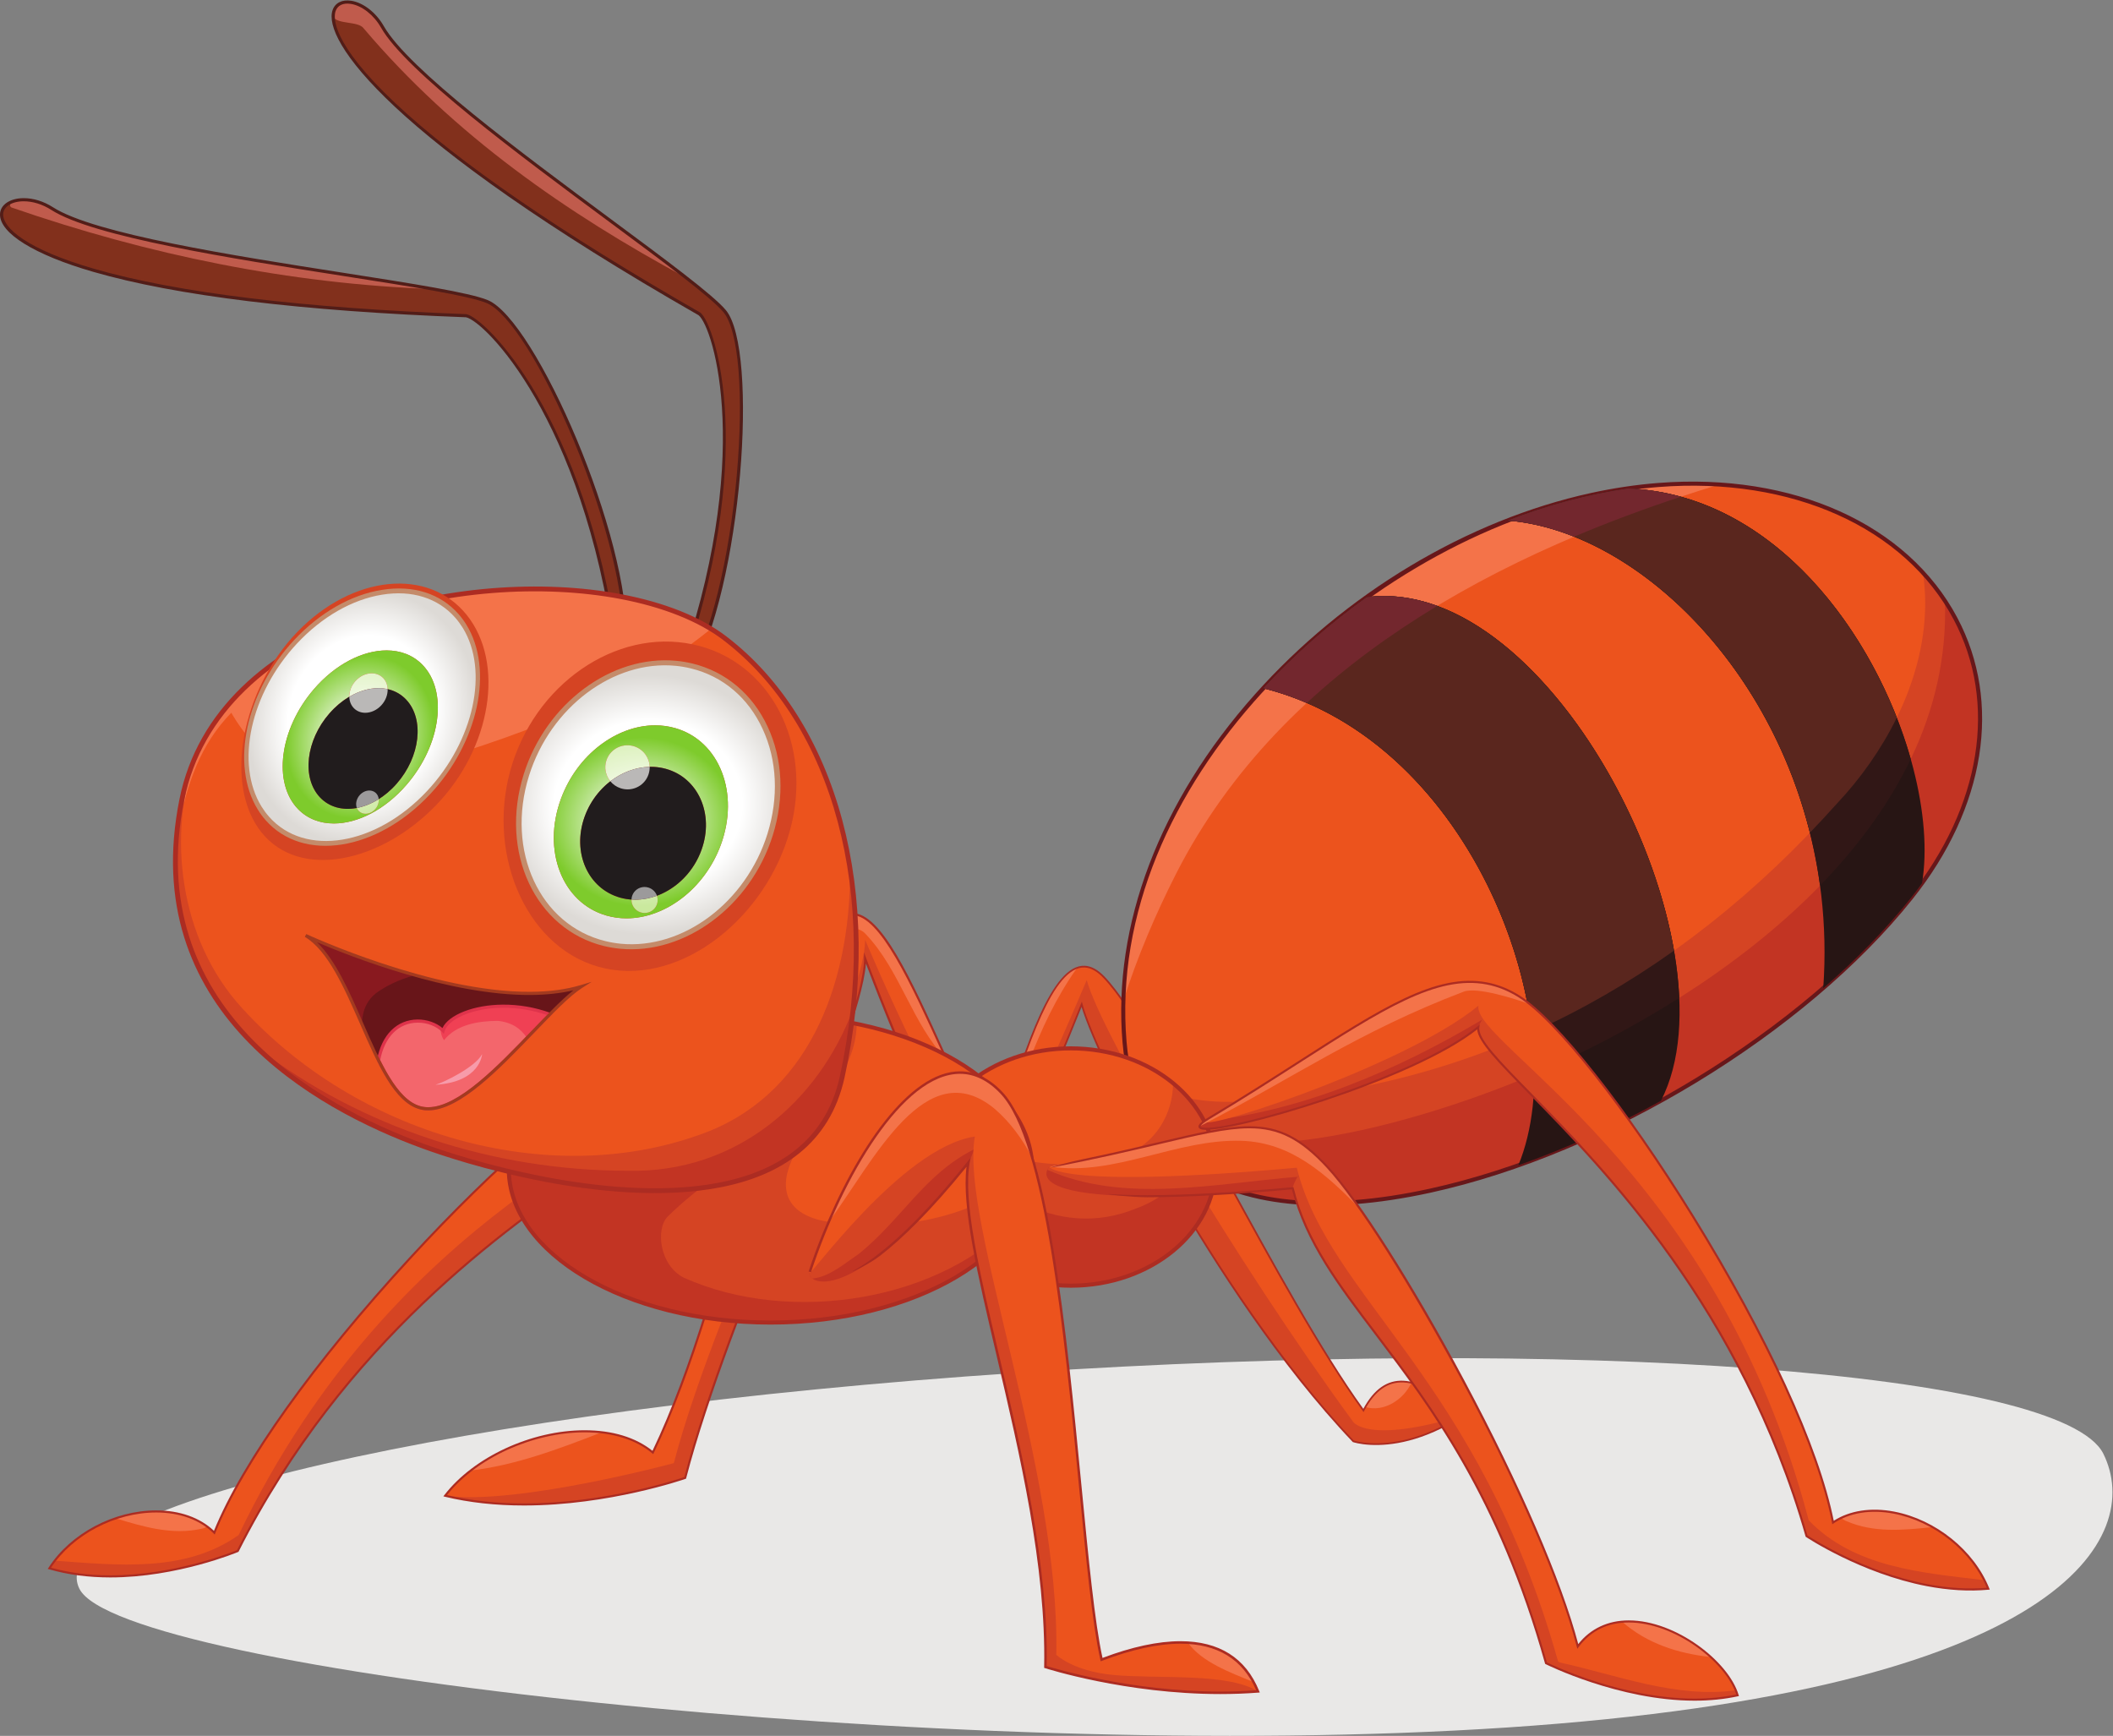<?xml version="1.0" encoding="UTF-8" standalone="no"?>
<svg
   xmlns:dc="http://purl.org/dc/elements/1.1/"
   xmlns:cc="http://creativecommons.org/ns#"
   xmlns:rdf="http://www.w3.org/1999/02/22-rdf-syntax-ns#"
   xmlns:svg="http://www.w3.org/2000/svg"
   xmlns="http://www.w3.org/2000/svg"
   xmlns:sodipodi="http://sodipodi.sourceforge.net/DTD/sodipodi-0.dtd"
   xmlns:inkscape="http://www.inkscape.org/namespaces/inkscape"
   version="1.1"
   id="svg2"
   xml:space="preserve"
   width="489.52"
   height="402.16"
   viewBox="0 0 489.52 402.16"
   sodipodi:docname="shutterstock_1024090954.eps"><rect x="0" y="0" width="489.52" height="402.16" fill="#808080" stroke="none"/><defs
     id="defs6"><clipPath
       clipPathUnits="userSpaceOnUse"
       id="clipPath136"><path
         d="m 1097.34,1371.46 c -15.49,0 -30.99,1.8 -46.3,5.54 -117.032,28.48 -178.106,159.75 -136.337,293.03 36.285,115.77 138.287,195.03 241.137,195.03 15.52,0 31.05,-1.8 46.39,-5.55 116.91,-28.6 177.95,-159.77 136.32,-293.04 -36.37,-115.74 -138.35,-195.01 -241.21,-195.01 m 41.31,384.87 c -67.01,0 -135.46,-51.06 -163.611,-127.43 -33.262,-89.95 1.977,-180.85 78.641,-203.08 11.52,-3.34 23.33,-4.94 35.17,-4.94 66.94,-0.01 135.51,51.03 163.79,127.4 33.2,89.94 -2.04,180.83 -78.73,203.1 -11.55,3.35 -23.38,4.95 -35.26,4.95"
         id="path134" /></clipPath><radialGradient
       fx="0"
       fy="0"
       cx="0"
       cy="0"
       r="1"
       gradientUnits="userSpaceOnUse"
       gradientTransform="matrix(241.003,-58.851,-68.239,-217.829,1126.63,1618.26)"
       spreadMethod="pad"
       id="radialGradient144"><stop
         style="stop-opacity:1;stop-color:#ffffff"
         offset="0"
         id="stop138" /><stop
         style="stop-opacity:1;stop-color:#ffffff"
         offset="0.651"
         id="stop140" /><stop
         style="stop-opacity:1;stop-color:#dddad6"
         offset="1"
         id="stop142" /></radialGradient><clipPath
       clipPathUnits="userSpaceOnUse"
       id="clipPath156"><path
         d="m 1088.85,1420.88 c -11.84,0 -23.65,1.6 -35.17,4.94 -76.664,22.23 -111.903,113.13 -78.641,203.08 28.151,76.37 96.601,127.43 163.611,127.43 11.88,0 23.71,-1.6 35.26,-4.95 76.69,-22.27 111.93,-113.16 78.73,-203.1 -28.28,-76.37 -96.85,-127.41 -163.79,-127.4 m 8.67,32.58 c -0.26,-9.71 5.83,-18.86 15.59,-22.12 2.4,-0.79 4.84,-1.17 7.23,-1.17 9.53,0 18.4,5.98 21.52,15.44 1.63,4.9 1.48,9.98 -0.11,14.51 34.19,12.61 64.01,41.71 77.63,80.27 22.06,61.84 -5.81,124.69 -62.05,140.29 -8.62,2.39 -17.42,3.53 -26.2,3.53 -0.68,0 -1.36,0 -2.04,-0.02 -0.41,15.71 -10.59,30.23 -26.46,35.52 -4.06,1.35 -8.18,1.98 -12.23,1.98 -16.13,0 -31.14,-10.13 -36.47,-26.17 -4.33,-12.95 -1.29,-26.57 6.83,-36.41 -19.75,-15.2 -35.85,-36.57 -44.9,-62.08 -21.934,-61.75 5.83,-124.52 62.09,-140.25 6.45,-1.79 13,-2.88 19.57,-3.32"
         id="path154" /></clipPath><radialGradient
       fx="0"
       fy="0"
       cx="0"
       cy="0"
       r="1"
       gradientUnits="userSpaceOnUse"
       gradientTransform="matrix(-159.701,49.315,-56.671,-144.463,1113.84,1588.59)"
       spreadMethod="pad"
       id="radialGradient166"><stop
         style="stop-opacity:1;stop-color:#ffffff"
         offset="0"
         id="stop158" /><stop
         style="stop-opacity:1;stop-color:#ffffff"
         offset="0.173"
         id="stop160" /><stop
         style="stop-opacity:1;stop-color:#7ecb2c"
         offset="0.959"
         id="stop162" /><stop
         style="stop-opacity:1;stop-color:#7ecb2c"
         offset="1"
         id="stop164" /></radialGradient><clipPath
       clipPathUnits="userSpaceOnUse"
       id="clipPath178"><path
         d="m 1060.76,1659.11 c -8.12,9.84 -11.16,23.46 -6.83,36.41 5.33,16.04 20.34,26.17 36.47,26.17 4.05,0 8.17,-0.63 12.23,-1.98 15.87,-5.29 26.05,-19.81 26.46,-35.52 -24.17,-0.48 -48.15,-9.56 -68.33,-25.08"
         id="path176" /></clipPath><clipPath
       clipPathUnits="userSpaceOnUse"
       id="clipPath184"><path
         d="m 1049.6,1659.11 h 79.488 v 62.582 H 1049.6 Z"
         id="path182" /></clipPath><radialGradient
       fx="0"
       fy="0"
       cx="0"
       cy="0"
       r="1"
       gradientUnits="userSpaceOnUse"
       gradientTransform="matrix(-159.701,49.315,-56.671,-144.463,1113.84,1588.59)"
       spreadMethod="pad"
       id="radialGradient194"><stop
         style="stop-opacity:1;stop-color:#ffffff"
         offset="0"
         id="stop186" /><stop
         style="stop-opacity:1;stop-color:#ffffff"
         offset="0.173"
         id="stop188" /><stop
         style="stop-opacity:1;stop-color:#daf0b8"
         offset="0.959"
         id="stop190" /><stop
         style="stop-opacity:1;stop-color:#daf0b8"
         offset="1"
         id="stop192" /></radialGradient><clipPath
       clipPathUnits="userSpaceOnUse"
       id="clipPath206"><path
         d="m 1120.34,1430.17 c -2.39,0 -4.83,0.38 -7.23,1.17 -9.76,3.26 -15.85,12.41 -15.59,22.12 2.21,-0.15 4.44,-0.22 6.65,-0.22 12.73,0 25.43,2.4 37.58,6.88 1.59,-4.53 1.74,-9.61 0.11,-14.51 -3.12,-9.46 -11.99,-15.44 -21.52,-15.44"
         id="path204" /></clipPath><radialGradient
       fx="0"
       fy="0"
       cx="0"
       cy="0"
       r="1"
       gradientUnits="userSpaceOnUse"
       gradientTransform="matrix(-159.701,49.315,-56.671,-144.463,1113.84,1588.59)"
       spreadMethod="pad"
       id="radialGradient216"><stop
         style="stop-opacity:1;stop-color:#ffffff"
         offset="0"
         id="stop208" /><stop
         style="stop-opacity:1;stop-color:#ffffff"
         offset="0.173"
         id="stop210" /><stop
         style="stop-opacity:1;stop-color:#cae99e"
         offset="0.959"
         id="stop212" /><stop
         style="stop-opacity:1;stop-color:#cae99e"
         offset="1"
         id="stop214" /></radialGradient><clipPath
       clipPathUnits="userSpaceOnUse"
       id="clipPath230"><path
         d="m 566.129,1550.95 c -39.703,0 -75.684,14.17 -101.527,43.51 -63.797,72.39 -41.766,209.94 49.16,307.26 54.125,57.8 120.453,88.32 178.754,88.32 39.675,0 75.644,-14.15 101.476,-43.46 63.93,-72.33 41.926,-209.96 -49.027,-307.17 -54.152,-57.9 -120.516,-88.46 -178.836,-88.46 m 105.734,335.58 c -41.222,0 -88.867,-23.78 -126.558,-67.62 -59.563,-69.39 -71.645,-162.67 -27.137,-208.33 16.398,-16.79 38.18,-24.82 62.141,-24.82 41.222,0 88.886,23.79 126.601,67.65 59.637,69.3 71.797,162.54 27.153,208.28 -16.426,16.8 -38.223,24.84 -62.2,24.84"
         id="path228" /></clipPath><radialGradient
       fx="0"
       fy="0"
       cx="0"
       cy="0"
       r="1"
       gradientUnits="userSpaceOnUse"
       gradientTransform="matrix(-131.473,149.145,-148.695,-158.954,629.297,1770.53)"
       spreadMethod="pad"
       id="radialGradient238"><stop
         style="stop-opacity:1;stop-color:#ffffff"
         offset="0"
         id="stop232" /><stop
         style="stop-opacity:1;stop-color:#ffffff"
         offset="0.651"
         id="stop234" /><stop
         style="stop-opacity:1;stop-color:#dddad6"
         offset="1"
         id="stop236" /></radialGradient><clipPath
       clipPathUnits="userSpaceOnUse"
       id="clipPath250"><path
         d="m 580.309,1585.76 c -23.961,0 -45.743,8.03 -62.141,24.82 -44.508,45.66 -32.426,138.94 27.137,208.33 37.691,43.84 85.336,67.62 126.558,67.62 23.977,0 45.774,-8.04 62.2,-24.84 44.644,-45.74 32.484,-138.98 -27.153,-208.28 -37.715,-43.86 -85.379,-67.65 -126.601,-67.65 m 39.886,26.91 c 0.86,-2.19 2.164,-4.17 3.922,-5.81 3.09,-2.88 7.078,-4.28 11.254,-4.28 5.774,0 11.906,2.67 16.531,7.81 4.735,5.19 6.868,11.74 6.325,17.64 10.957,6.89 21.503,15.83 31.07,26.71 41.269,46.97 48.691,112.49 16.508,146.41 -8.903,9.4 -19.922,15.37 -32.086,18.09 -0.246,7.76 -3.141,15.01 -8.727,20.26 -5.234,4.85 -11.969,7.21 -19.023,7.21 -9.793,0 -20.203,-4.54 -28.086,-13.24 -7.356,-8.07 -10.992,-18.11 -10.805,-27.46 -12.133,-7.13 -23.832,-16.76 -34.344,-28.74 -41.214,-46.87 -48.714,-112.48 -16.464,-146.34 12.718,-13.35 29.679,-19.78 48.089,-19.78 5.184,0 10.485,0.51 15.836,1.52"
         id="path248" /></clipPath><radialGradient
       fx="0"
       fy="0"
       cx="0"
       cy="0"
       r="1"
       gradientUnits="userSpaceOnUse"
       gradientTransform="matrix(95.288,-93.728,-94.622,-113.907,626.099,1736.15)"
       spreadMethod="pad"
       id="radialGradient260"><stop
         style="stop-opacity:1;stop-color:#ffffff"
         offset="0"
         id="stop252" /><stop
         style="stop-opacity:1;stop-color:#ffffff"
         offset="0.173"
         id="stop254" /><stop
         style="stop-opacity:1;stop-color:#7ecb2c"
         offset="0.959"
         id="stop256" /><stop
         style="stop-opacity:1;stop-color:#7ecb2c"
         offset="1"
         id="stop258" /></radialGradient><clipPath
       clipPathUnits="userSpaceOnUse"
       id="clipPath272"><path
         d="m 607.078,1806.01 c -0.187,9.35 3.449,19.39 10.805,27.46 7.883,8.7 18.293,13.24 28.086,13.24 7.054,0 13.789,-2.36 19.023,-7.21 5.586,-5.25 8.481,-12.5 8.727,-20.26 -5.137,1.15 -10.477,1.72 -15.946,1.72 -16.394,0 -33.957,-5.1 -50.695,-14.95"
         id="path270" /></clipPath><radialGradient
       fx="0"
       fy="0"
       cx="0"
       cy="0"
       r="1"
       gradientUnits="userSpaceOnUse"
       gradientTransform="matrix(95.288,-93.728,-94.622,-113.907,626.099,1736.15)"
       spreadMethod="pad"
       id="radialGradient282"><stop
         style="stop-opacity:1;stop-color:#ffffff"
         offset="0"
         id="stop274" /><stop
         style="stop-opacity:1;stop-color:#ffffff"
         offset="0.173"
         id="stop276" /><stop
         style="stop-opacity:1;stop-color:#daf0b8"
         offset="0.959"
         id="stop278" /><stop
         style="stop-opacity:1;stop-color:#daf0b8"
         offset="1"
         id="stop280" /></radialGradient><clipPath
       clipPathUnits="userSpaceOnUse"
       id="clipPath294"><path
         d="m 635.371,1602.58 c -4.176,0 -8.164,1.4 -11.254,4.28 -1.758,1.64 -3.062,3.62 -3.922,5.81 12.66,2.38 25.61,7.55 38.032,15.36 0.543,-5.9 -1.59,-12.45 -6.325,-17.64 -4.625,-5.14 -10.757,-7.81 -16.531,-7.81"
         id="path292" /></clipPath><radialGradient
       fx="0"
       fy="0"
       cx="0"
       cy="0"
       r="1"
       gradientUnits="userSpaceOnUse"
       gradientTransform="matrix(95.288,-93.728,-94.622,-113.907,626.099,1736.15)"
       spreadMethod="pad"
       id="radialGradient304"><stop
         style="stop-opacity:1;stop-color:#ffffff"
         offset="0"
         id="stop296" /><stop
         style="stop-opacity:1;stop-color:#ffffff"
         offset="0.173"
         id="stop298" /><stop
         style="stop-opacity:1;stop-color:#cae99e"
         offset="0.959"
         id="stop300" /><stop
         style="stop-opacity:1;stop-color:#cae99e"
         offset="1"
         id="stop302" /></radialGradient></defs><sodipodi:namedview
     pagecolor="#ffffff"
     bordercolor="#666666"
     borderopacity="1"
     objecttolerance="10"
     gridtolerance="10"
     guidetolerance="10"
     inkscape:pageopacity="0"
     inkscape:pageshadow="2"
     inkscape:window-width="640"
     inkscape:window-height="480"
     id="namedview4" /><g
     id="g10"
     inkscape:groupmode="layer"
     inkscape:label="ink_ext_XXXXXX"
     transform="matrix(1.333,0,0,-1.333,0,402.16)"><g
       id="g12"
       transform="scale(0.1)"><path
         d="M 3655.6,490.219 C 3726.02,347.691 3591.21,79.352 2619.86,14.602 1648.5,-50.16 208.422,113.191 137.992,255.711 67.574,398.219 797.91,566.262 1769.27,631.012 2740.63,695.77 3585.16,632.73 3655.6,490.219"
         style="fill:#e9e8e7;fill-opacity:1;fill-rule:nonzero;stroke:none"
         id="path14" /><path
         d="m 2369.6,565.559 c -149.83,206.711 -356.84,655.801 -451.62,753.581 -94.33,97.31 -158.59,-228.75 -216.7,-373.031 -0.24,-0.57 23.09,-8.629 33.48,5.539 40.46,55.152 145.19,319.812 145.19,319.812 26.72,-97.34 241.39,-517.288 472.03,-759.499 0,0 77.53,-26.82 189.18,44.59 -74.39,70.879 -132.44,83.34 -171.56,9.008"
         style="fill:#d54423;fill-opacity:1;fill-rule:nonzero;stroke:none"
         id="path16" /><path
         d="m 2369.6,565.559 c -149.83,206.711 -356.84,655.801 -451.62,753.581 -94.33,97.31 -158.59,-228.75 -216.7,-373.031 -0.24,-0.57 14.96,9.321 25.35,23.481 40.46,55.15 162.08,343.99 162.08,343.99 26.71,-97.35 261.26,-492.4 462.76,-767.369 0,0 23.14,-40.082 189.69,10.34 -74.39,70.879 -132.44,83.34 -171.56,9.008"
         style="fill:#ec531d;fill-opacity:1;fill-rule:nonzero;stroke:none"
         id="path18" /><path
         d="m 2452.96,613.699 c -31.77,7.59 -58.58,-5.019 -80.03,-42.097 31.73,-9.672 66.54,12.519 80.03,42.097"
         style="fill:#f47349;fill-opacity:1;fill-rule:nonzero;stroke:none"
         id="path20" /><path
         d="m 1871.94,1334.88 c -60.53,-21.6 -107.81,-206.3 -150.56,-333.36 1.56,3.4 3.02,6.81 4.37,10.26 48.94,107.68 70.5,215.78 146.19,323.1"
         style="fill:#f47349;fill-opacity:1;fill-rule:nonzero;stroke:none"
         id="path22" /><path
         d="m 2352.82,513.281 c 1.94,-0.621 12.34,-3.64 29.29,-4.5 34.2,-1.742 89.02,5.211 156.6,48.008 -39.38,37.242 -71.97,56.031 -99.57,57.441 -27.68,1.391 -49.99,-14.75 -68.21,-49.359 l -1.13,-2.152 -1.42,1.972 C 2295.63,665.07 2211,819.621 2129.16,969.09 c -84.14,153.67 -163.61,298.81 -212.26,349 -10.64,10.97 -21.3,16.81 -31.69,17.34 -54.93,2.77 -99.86,-138.74 -139.49,-263.6 -14.8,-46.6 -28.79,-90.67 -42.52,-124.978 1.82,-0.633 5.84,-1.743 10.66,-1.981 6.18,-0.32 14.62,0.75 19.68,7.668 39.89,54.361 143.96,316.831 145,319.471 l 1.67,4.2 1.19,-4.35 c 13.23,-48.22 72.24,-175.36 159.4,-325.059 102.18,-175.52 212.98,-329.469 312.02,-433.52 z m 29.15,-7.519 -0.01,-0.012 c -19.27,0.992 -30.02,4.629 -30.46,4.789 l -0.35,0.109 -0.26,0.274 c -127.2,133.59 -240.26,309.949 -312.7,434.359 -84.85,145.719 -143.07,270.199 -158.48,321.529 -13.47,-33.78 -106.38,-265.15 -143.74,-316.06 -5.86,-7.988 -15.34,-9.258 -22.26,-8.898 -5.78,0.296 -12.82,2.046 -13.69,3.41 l -0.42,0.668 0.28,0.75 c 13.86,34.39 28,78.92 42.96,126.07 39.97,125.89 85.27,268.58 142.52,265.68 11.18,-0.56 22.52,-6.7 33.7,-18.24 48.94,-50.48 128.5,-195.8 212.74,-349.639 81.27,-148.43 165.29,-301.871 237.6,-402.141 18.62,34.281 41.5,50.27 69.89,48.82 28.68,-1.449 62.35,-20.941 102.89,-59.589 l 1.4,-1.321 -1.61,-1.05 c -69.01,-44.129 -125.1,-51.29 -160,-49.508"
         style="fill:#ac2c22;fill-opacity:1;fill-rule:nonzero;stroke:none"
         id="path24" /><path
         d="m 1134.64,492.512 c 138.39,287.398 208.14,766.718 309.15,910.278 100.53,142.86 214.5,-358.33 359.77,-507.149 0.59,-0.602 -49.02,-7.832 -70.26,5.3 -82.66,51.079 -229.76,450.399 -229.76,450.399 0,-121.38 -234.65,-603.559 -312.74,-902.949 0,0 -222.015,-78.27 -417.112,-31.012 81.671,105.883 272.472,148.871 360.952,75.133"
         style="fill:#d54423;fill-opacity:1;fill-rule:nonzero;stroke:none"
         id="path26" /><path
         d="m 1134.64,492.512 c 138.39,287.398 208.14,766.718 309.15,910.278 100.53,142.86 214.5,-358.33 359.77,-507.149 0.59,-0.602 -36.97,43.25 -58.2,56.379 -82.65,51.06 -241.81,431.62 -241.81,431.62 0,-121.4 -254.38,-610.261 -332.48,-909.648 0,0 -273.238,-73.594 -397.382,-56.613 81.671,105.883 272.472,148.871 360.952,75.133"
         style="fill:#ec531d;fill-opacity:1;fill-rule:nonzero;stroke:none"
         id="path28" /><path
         d="m 817.895,461.18 c 78.14,8.992 153.351,37.562 227.915,66.402 -74.341,8.816 -164.052,-16.793 -227.915,-66.402"
         style="fill:#f47349;fill-opacity:1;fill-rule:nonzero;stroke:none"
         id="path30" /><path
         d="m 1504.76,1393.31 c 59.8,-62.79 80.2,-155.12 140.36,-218.14 -74.68,164.53 -140.47,314.11 -201.33,227.62 -2.26,-3.21 -4.49,-6.65 -6.72,-10.19 26.86,10.65 53.47,17.3 67.69,0.71"
         style="fill:#f47349;fill-opacity:1;fill-rule:nonzero;stroke:none"
         id="path32" /><path
         d="m 776.859,418.48 c 40.696,-9.589 85.7,-14.46 133.809,-14.46 140.712,0 266.732,41.71 278.622,45.769 37.44,143.133 111.29,329.852 176.45,494.641 72.97,184.53 135.99,343.91 135.99,406.91 v 10.18 l 3.51,-9.55 c 1.47,-3.99 147.83,-399.329 229.01,-449.478 10.1,-6.25 26.98,-7.551 39.36,-7.551 11.46,0 21.58,1.071 26.38,1.801 -58.41,61.387 -110.58,176.378 -161.05,287.648 -56.44,124.42 -109.74,241.93 -157.56,241.93 -12.66,0 -24.47,-8.04 -36.11,-24.57 -50.7,-72.07 -92.71,-226.16 -141.36,-404.59 -46.36,-169.988 -98.9,-362.668 -167.63,-505.43 l -1.01,-2.089 -1.79,1.48 c -28.6,23.84 -69.22,36.438 -117.46,36.438 -90.266,0 -188.122,-44.727 -239.161,-109.079 z m 133.809,-18.082 c -49.48,0 -95.711,5.122 -137.406,15.223 l -2.715,0.66 1.703,2.199 c 51.18,66.352 151.422,112.692 243.77,112.692 48.11,0 88.84,-12.363 117.98,-35.793 68.11,142.262 120.32,333.723 166.41,502.742 48.74,178.749 90.83,333.129 141.9,405.709 12.19,17.33 25.34,26.11 39.07,26.11 50.16,0 101.46,-113.09 160.87,-244.05 50.99,-112.42 103.72,-228.671 162.61,-288.98 l 0.84,-0.859 -0.47,-1.129 c -1.2,-2.852 -28.05,-3.613 -31.62,-3.613 -12.85,0 -30.44,1.402 -41.26,8.082 -76.55,47.3 -205.09,383.409 -227.37,442.869 -5.27,-68.89 -66.02,-222.52 -135.87,-399.17 -65.27,-165.051 -139.24,-352.121 -176.55,-495.149 l -0.25,-0.941 -0.91,-0.328 c -1.31,-0.461 -132.98,-46.274 -280.732,-46.274"
         style="fill:#ac2c22;fill-opacity:1;fill-rule:nonzero;stroke:none"
         id="path34" /><path
         d="M 1570.52,838.051 C 1332.83,1050.19 1225.45,1204.34 1080.34,1147.72 935.234,1091.09 480.445,622.148 372.496,353.172 303.484,422.191 149.531,390.332 85.82,291.242 238.008,247 413.199,321.32 413.199,321.32 680.41,847.879 1138.74,1015 1140.51,1082.25 1250.21,949.52 1662.22,756.191 1570.52,838.051"
         style="fill:#c23423;fill-opacity:1;fill-rule:nonzero;stroke:none"
         id="path36" /><path
         d="m 372.496,353.172 c 107.949,268.976 562.738,737.918 707.844,794.548 145.11,56.62 252.49,-97.53 490.18,-309.669 2.64,-2.379 4.83,-4.492 6.66,-6.403 -160.59,47.653 -313.64,151.172 -440.7,264.492 1.64,-4.92 3.28,-9.83 4.78,-14.78 l -0.75,0.89 C 1138.74,1015 680.41,847.879 413.199,321.32 c 0,0 -175.191,-74.32 -327.379,-30.078 63.711,99.09 217.664,130.949 286.676,61.93"
         style="fill:#d54423;fill-opacity:1;fill-rule:nonzero;stroke:none"
         id="path38" /><path
         d="m 95.258,304.461 c 68.355,88.559 211.406,114.551 277.238,48.711 107.949,268.976 562.738,737.918 707.844,794.548 145.11,56.62 262.5,-86.82 490.18,-309.669 49.44,-48.403 -313.44,148.031 -423.15,280.749 -1.75,-66.72 -458.819,-198.581 -732.667,-769.839 -93.808,-66.02 -210.918,-52.152 -319.445,-44.5"
         style="fill:#ec531d;fill-opacity:1;fill-rule:nonzero;stroke:none"
         id="path40" /><path
         d="m 201.25,378.082 c 56.762,19.078 117.973,15.938 158.75,-14.223 -3.215,-2.07 -6.73,-3.461 -10.586,-4.019 -49.391,-10.969 -98.773,2.961 -148.164,18.242"
         style="fill:#f47349;fill-opacity:1;fill-rule:nonzero;stroke:none"
         id="path42" /><path
         d="m 1060.47,1138.42 c 7.12,3.77 13.79,6.92 19.87,9.3 145.11,56.62 252.49,-97.53 490.18,-309.669 9.37,-8.371 13.4,-13.821 13.11,-16.789 -142.85,112.5 -240.4,214.088 -406.34,316.588 -21.3,13.15 -89.97,4.53 -116.82,0.57"
         style="fill:#f47349;fill-opacity:1;fill-rule:nonzero;stroke:none"
         id="path44" /><path
         d="m 1028.56,986.801 c 66.01,45.689 109.61,75.879 110.13,95.499 l 0.13,4.84 3.08,-3.74 c 90.27,-109.189 391.91,-263.091 436.43,-263.091 2.52,0 3.41,0.562 3.54,0.89 0.13,0.321 0.83,3.531 -12.56,15.492 -50.15,44.75 -95.02,87.438 -134.62,125.098 -124.05,117.981 -206.01,195.931 -294.51,195.931 -19.67,0 -39.03,-3.82 -59.18,-11.68 C 1010.7,1118.6 863.145,991.141 713.816,828.859 546.484,647 422.695,473.379 374.184,352.5 l -1.024,-2.551 -1.945,1.942 c -23.445,23.449 -58.77,36.359 -99.461,36.359 -71.766,0 -144.984,-38.469 -183.066,-95.961 31.3,-8.82 65.969,-13.297 103.09,-13.297 111.055,0 211.399,40.168 220.114,43.75 185.808,365.77 466.074,559.797 616.669,664.059 z M 85.316,289.492 l -2.328,0.68 1.309,2.047 c 38.324,59.601 113.656,99.652 187.457,99.652 40.555,0 75.961,-12.57 100.078,-35.512 49.363,121.161 172.856,294.039 339.316,474.95 149.672,162.652 297.772,290.491 368.532,318.101 20.58,8.03 40.36,11.94 60.5,11.94 89.95,0 172.32,-78.35 297.01,-196.94 39.58,-37.629 84.43,-80.281 134.53,-125.012 13.87,-12.378 14.52,-16.918 13.53,-19.5 -0.81,-2.136 -3.15,-3.218 -6.92,-3.218 -44.45,0 -342.86,151.789 -436.63,261.32 -5.39,-21.02 -46.19,-49.27 -111.07,-94.191 C 880.211,879.691 600.219,685.852 414.82,320.512 l -0.304,-0.61 -0.61,-0.254 c -1.047,-0.437 -105.722,-44.289 -222.129,-44.289 -38.394,0.02 -74.214,4.762 -106.461,14.133"
         style="fill:#ac2c22;fill-opacity:1;fill-rule:nonzero;stroke:none"
         id="path46" /><path
         d="m 1954.42,1205.82 c -39.74,470.13 453.51,931.25 927.97,968.22 474.44,36.98 723.38,-360.64 438.83,-717.51 -372.86,-467.6 -1321.4,-787.87 -1366.8,-250.71"
         style="fill:#c23423;fill-opacity:1;fill-rule:nonzero;stroke:none"
         id="path48" /><path
         d="m 2664.17,1148.95 c 341.62,146.84 729.57,434.36 716.04,823.66 -88.27,133.88 -266.13,219.49 -497.82,201.43 -474.46,-36.97 -967.71,-498.09 -927.97,-968.22 2.75,-32.57 8.88,-61.92 17.95,-88.34 91.34,-163.281 459.73,-66.23 691.8,31.47"
         style="fill:#d54423;fill-opacity:1;fill-rule:nonzero;stroke:none"
         id="path50" /><path
         d="m 3191.66,1619.37 c 101.83,107.78 171.89,257.94 150.37,402.12 -96.47,105.19 -257.58,168.3 -459.64,152.55 -474.46,-36.97 -967.71,-498.09 -927.97,-968.22 1.87,-22.2 5.43,-42.79 10.29,-62.12 54.22,-28.92 116.8,-44.6 187.97,-41.43 416.19,18.58 765.4,210.9 1038.98,517.1"
         style="fill:#ec531d;fill-opacity:1;fill-rule:nonzero;stroke:none"
         id="path52" /><path
         d="m 2988.59,2175.02 c -33.95,2.14 -69.4,1.9 -106.2,-0.98 -450.11,-35.06 -917.06,-451.88 -929.88,-895.97 24.29,76.37 55.91,150.34 91.7,220.73 184.38,361.66 563.91,560.72 944.38,676.22"
         style="fill:#f47349;fill-opacity:1;fill-rule:nonzero;stroke:none"
         id="path54" /><path
         d="m 2766.52,2153.21 c -412.69,-90.28 -846.25,-501.42 -808.58,-947.1 7.95,-94.12 44.23,-165.61 107.79,-212.508 91.85,-67.75 236.7,-82.512 418.87,-42.653 305.92,66.911 648.81,275.721 833.85,507.791 124.96,156.72 153.73,336.71 76.96,481.46 -84.94,160.09 -281.4,248.35 -512.74,230.32 -38.13,-2.97 -77.21,-8.8 -116.15,-17.31 z M 2486.12,944.031 c -184.23,-40.289 -331.06,-25.133 -424.6,43.879 -65.27,48.15 -102.49,121.37 -110.63,217.61 -17.23,203.9 64.36,418.49 229.75,604.25 156.36,175.62 369.36,303.32 584.36,350.35 39.26,8.58 78.66,14.47 117.11,17.46 234.19,18.24 433.28,-71.44 519.54,-234.06 78.15,-147.33 49.11,-330.2 -77.68,-489.2 -185.96,-233.21 -530.5,-443.05 -837.85,-510.289"
         style="fill:#67171a;fill-opacity:1;fill-rule:nonzero;stroke:none"
         id="path56" /><path
         d="m 2195.46,1820.83 c 367.23,-92 543.98,-585.37 443.38,-829.111 82.79,29.211 166.72,67.231 247.82,112.061 137.31,266.36 -186.3,917.73 -511.62,875.28 -65.22,-46.55 -125.83,-99.81 -179.58,-158.23"
         style="fill:#271514;fill-opacity:1;fill-rule:nonzero;stroke:none"
         id="path58" /><path
         d="m 2829.22,2168 c -70.43,-10.11 -140.82,-29.02 -209.36,-55.75 268.1,-20.99 580.65,-367.76 548.87,-812.78 57.1,49.58 108.8,102.27 152.49,157.06 6.72,8.43 13.05,16.9 19.18,25.37 37.6,224.11 -164.31,672.38 -511.18,686.1"
         style="fill:#271514;fill-opacity:1;fill-rule:nonzero;stroke:none"
         id="path60" /><path
         d="m 2375.04,1979.06 c -65.22,-46.55 -125.83,-99.81 -179.58,-158.23 298.69,-74.84 471.35,-415.17 471.28,-670.77 83.4,35.99 169.47,80.36 251.72,132.52 -13.34,303.2 -277.8,731.15 -543.42,696.48"
         style="fill:#311716;fill-opacity:1;fill-rule:nonzero;stroke:none"
         id="path62" /><path
         d="m 3320.82,1697.75 c -61.5,217.36 -237.72,460.2 -491.6,470.25 -70.43,-10.11 -140.82,-29.02 -209.36,-55.75 231.02,-18.09 495.04,-278.1 543.3,-634.42 64.86,66.65 119.4,140.12 157.66,219.92"
         style="fill:#311716;fill-opacity:1;fill-rule:nonzero;stroke:none"
         id="path64" /><path
         d="m 2375.04,1979.06 c -65.22,-46.55 -125.83,-99.81 -179.58,-158.23 271.15,-67.93 438.43,-354.69 466.91,-598.2 86.56,38.91 168.93,86.58 246.98,142.12 -50.58,292.47 -291.95,645.94 -534.31,614.31"
         style="fill:#5a261e;fill-opacity:1;fill-rule:nonzero;stroke:none"
         id="path66" /><path
         d="m 3296.56,1769.65 c -76.72,195.79 -241.22,389.4 -467.34,398.35 -70.43,-10.11 -140.82,-29.02 -209.36,-55.75 210.67,-16.49 448.75,-234.16 525.67,-542.57 15.59,16.22 31,32.75 46.13,49.69 41.66,44.09 77.96,95.31 104.9,150.28"
         style="fill:#5a261e;fill-opacity:1;fill-rule:nonzero;stroke:none"
         id="path68" /><path
         d="m 2375.04,1979.06 c -65.22,-46.55 -125.83,-99.81 -179.58,-158.23 26.2,-6.56 51.39,-15.24 75.63,-25.66 68.83,63.74 145.32,119.57 226.78,168.68 -40.29,14.77 -81.55,20.6 -122.83,15.21"
         style="fill:#73272e;fill-opacity:1;fill-rule:nonzero;stroke:none"
         id="path70" /><path
         d="m 2829.22,2168 c -70.43,-10.11 -140.82,-29.02 -209.36,-55.75 38.08,-2.98 77.08,-12.56 115.87,-28.06 60.92,25.8 123.03,48.8 185.48,69.47 -29.4,8.11 -60.08,13.07 -91.99,14.34"
         style="fill:#73272e;fill-opacity:1;fill-rule:nonzero;stroke:none"
         id="path72" /><path
         d="m 2112.38,988.672 c 0,-113.902 -112.5,-206.223 -251.28,-206.223 -138.78,0 -251.29,92.321 -251.29,206.223 0,113.888 112.51,206.238 251.29,206.238 138.78,0 251.28,-92.35 251.28,-206.238"
         style="fill:#c23423;fill-opacity:1;fill-rule:nonzero;stroke:none"
         id="path74" /><path
         d="m 1974.35,916.559 c 57.58,20.55 103.16,69.82 128.52,128.291 -29.81,86.57 -126.73,150.06 -241.77,150.06 -103.75,0 -192.78,-51.62 -231.14,-125.24 72.41,-120.4 205.56,-209.92 344.39,-153.111"
         style="fill:#d54423;fill-opacity:1;fill-rule:nonzero;stroke:none"
         id="path76" /><path
         d="m 1953.12,1008.56 c 55.16,20.07 85.29,72.1 85.69,125.91 -45.48,37.34 -108.31,60.44 -177.71,60.44 -94.35,0 -176.51,-42.71 -219.48,-105.82 56.06,-94.371 210.44,-114.211 311.5,-80.53"
         style="fill:#ec531d;fill-opacity:1;fill-rule:nonzero;stroke:none"
         id="path78" /><path
         d="m 1861.1,1191.36 c -136.61,0 -247.75,-90.93 -247.75,-202.688 0,-111.762 111.14,-202.68 247.75,-202.68 136.6,0 247.74,90.918 247.74,202.68 0,111.758 -111.14,202.688 -247.74,202.688 z m 0,-412.462 c -140.51,0 -254.82,94.122 -254.82,209.774 0,115.668 114.31,209.758 254.82,209.758 140.51,0 254.82,-94.09 254.82,-209.758 0,-115.652 -114.31,-209.774 -254.82,-209.774"
         style="fill:#ac2c22;fill-opacity:1;fill-rule:nonzero;stroke:none"
         id="path80" /><path
         d="m 1793.85,985.359 c 0,-147.468 -203.61,-267.007 -454.78,-267.007 -251.18,0 -454.793,119.539 -454.793,267.007 0,147.471 203.613,267.011 454.793,267.011 251.17,0 454.78,-119.54 454.78,-267.011"
         style="fill:#c23423;fill-opacity:1;fill-rule:nonzero;stroke:none"
         id="path82" /><path
         d="m 1160.34,902.391 c -21.24,-21.231 -14.16,-84.942 28.31,-106.172 186.27,-83.328 450.56,-41.039 583.77,108.023 13.88,25.578 21.43,52.828 21.43,81.117 0,120.851 -136.81,222.901 -324.43,255.821 -12.76,-149.66 -206.87,-236.57 -309.08,-338.789"
         style="fill:#d54423;fill-opacity:1;fill-rule:nonzero;stroke:none"
         id="path84" /><path
         d="m 1429.32,895.309 c 127.89,-23.688 287.47,6.543 364.21,99.113 -6.41,112.668 -131.67,207.568 -304.53,243.008 -1.14,-87.23 -77.67,-146.8 -109.23,-228.87 -28.31,-56.619 -14.16,-99.091 49.55,-113.251"
         style="fill:#ec531d;fill-opacity:1;fill-rule:nonzero;stroke:none"
         id="path86" /><path
         d="m 1339.07,1248.83 c -248.83,0 -451.25,-118.2 -451.25,-263.471 0,-145.269 202.42,-263.461 451.25,-263.461 248.81,0 451.24,118.192 451.24,263.461 0,145.271 -202.43,263.471 -451.24,263.471 z m 0,-534.01 c -252.72,0 -458.328,121.371 -458.328,270.539 0,149.171 205.608,270.551 458.328,270.551 252.72,0 458.32,-121.38 458.32,-270.551 0,-149.168 -205.6,-270.539 -458.32,-270.539"
         style="fill:#ac2c22;fill-opacity:1;fill-rule:nonzero;stroke:none"
         id="path88" /><path
         d="m 1197.32,1841.52 c 88.74,153.67 119.58,565.66 62.11,634.61 -57.45,68.98 -525.996,373.12 -594.84,494.17 -68.848,121.03 -316.207,-2.54 551.24,-499.06 28.32,-22.58 97.12,-257.69 -37.33,-631.66 6.07,-21.43 18.82,1.94 18.82,1.94"
         style="fill:#82301c;fill-opacity:1;fill-rule:nonzero;stroke:none"
         id="path90" /><path
         d="m 631.926,2967.79 c 157.914,-186.29 353.937,-322.08 561.034,-433.81 -147.02,114.91 -471.944,337.11 -528.37,436.32 -28.102,49.4 -85.953,58.01 -85.567,17.19 l 0.297,-0.51 c 9.215,-12.5 43.446,-6.68 52.606,-19.19"
         style="fill:#c05b4c;fill-opacity:1;fill-rule:nonzero;stroke:none"
         id="path92" /><path
         d="m 1181.38,1839.5 c 1.7,-5.42 3.45,-6.12 3.98,-6.2 2.62,-0.39 7.24,5.29 9.57,9.57 39.84,68.99 72.6,202.33 85.54,347.99 12.46,140.39 3.37,251.68 -23.16,283.52 -21.63,25.97 -103.76,86.83 -198.87,157.31 -157.401,116.61 -353.295,261.76 -396.237,337.25 -12.558,22.1 -33.254,38.27 -52.691,41.28 -13.18,2.04 -22.739,-2.52 -26.246,-12.52 -3.868,-11.07 -7.754,-55.29 104.367,-160.62 109.18,-102.52 287.344,-224.83 529.557,-363.48 26.63,-21.2 100.95,-253.08 -35.81,-634.1 z m 3.13,-11.63 v 0 c -3.9,0.6 -6.73,4.19 -8.67,10.94 l -0.23,0.86 0.29,0.83 c 136.2,378.79 63.98,608.04 38.22,628.59 -540.268,309.2 -654.054,478.91 -636.054,530.42 4.399,12.54 16.442,18.56 32.289,16.14 21.028,-3.24 43.254,-20.5 56.622,-44.01 42.363,-74.5 237.75,-219.21 394.723,-335.54 95.4,-70.67 177.78,-131.7 199.84,-158.19 57.63,-69.16 28.55,-481.22 -61.83,-637.75 -1.19,-2.21 -7.75,-13.45 -15.2,-12.29"
         style="fill:#521d18;fill-opacity:1;fill-rule:nonzero;stroke:none"
         id="path94" /><path
         d="m 1086.16,1901.83 c 7.31,177.3 -156.555,556.53 -239.43,590.97 -82.921,34.43 -639.097,86.4 -756.246,161.68 -117.145,75.29 -278.922,-148.94 719.875,-186.28 35.571,-6.86 205.611,-183.19 260.031,-576.87 15.32,-16.12 15.77,10.5 15.77,10.5"
         style="fill:#82301c;fill-opacity:1;fill-rule:nonzero;stroke:none"
         id="path96" /><path
         d="m 20.023,2656.35 c 238.028,-82.47 483.809,-132.82 733.571,-141.83 -186.477,33.42 -568.352,79.09 -663.11,139.96 -25.867,16.64 -53.883,18.66 -71.145,11.3 -2.43,-4.15 -2.621,-7.8 0.684,-9.43"
         style="fill:#c05b4c;fill-opacity:1;fill-rule:nonzero;stroke:none"
         id="path98" /><path
         d="m 1072.99,1892.61 c 3.34,-3.35 5.21,-3.72 5.87,-3.73 2.8,0.02 4.47,7.7 4.57,12.97 3.28,79.64 -29.57,212.94 -85.7,347.99 -54.097,130.16 -113.781,224.53 -152.066,240.42 -31.223,12.97 -132.242,28.78 -249.184,47.05 -193.542,30.26 -434.402,67.93 -507.457,114.88 -15.168,9.72 -32.277,15.01 -48.215,14.92 -20.578,-0.17 -35.113,-9.49 -35.316,-22.73 -0.34,-23.51 40.941,-60.7 157.91,-94.55 144.075,-41.67 361.778,-68.24 647.059,-78.87 33.434,-6.42 206.879,-177.38 262.529,-578.35 z m 5.92,-9.22 -0.01,0.01 c -3.16,-0.04 -6.63,1.94 -10.5,6.03 l -0.6,0.65 -0.12,0.87 c -55.12,398.73 -225.473,568.33 -257.825,574.58 -285.328,10.61 -503.492,37.22 -648,79.02 C 60.023,2574.03 -0.5,2611.38 0.004,2644.46 0.254,2660.86 17.012,2672.41 40.777,2672.57 c 16.992,0.16 35.164,-5.47 51.199,-15.77 72.109,-46.3 312.332,-83.89 505.351,-114.05 117.305,-18.37 218.594,-34.2 250.453,-47.41 83.121,-34.53 248.559,-413.03 241.149,-593.6 -0.05,-1.82 -0.59,-18.26 -10.02,-18.35"
         style="fill:#521d18;fill-opacity:1;fill-rule:nonzero;stroke:none"
         id="path100" /><path
         d="m 1259.29,1908.03 c -215.66,164.15 -865.774,103.27 -943.212,-280.67 -77.445,-383.97 270.098,-547.97 420.309,-602.77 160.961,-58.731 659.983,-187.93 727.393,120.97 67.41,308.89 -9.78,614.23 -204.49,762.47"
         style="fill:#c23423;fill-opacity:1;fill-rule:nonzero;stroke:none"
         id="path102" /><path
         d="m 1091.35,982.172 c 188.66,-4.371 331.96,121.248 391.16,280.808 27.09,266.61 -53.28,515.67 -223.22,645.05 C 1043.63,2072.18 393.516,2011.3 316.078,1627.36 276.215,1429.74 348.941,1290.42 449.391,1194.24 627.73,1058 855.98,982.18 1091.35,982.172"
         style="fill:#d54423;fill-opacity:1;fill-rule:nonzero;stroke:none"
         id="path104" /><path
         d="m 421.344,1264.17 c 197.941,-217.23 527.023,-314.588 792.966,-219.96 188.85,64.86 262.71,258.52 263.19,456.58 -25.82,170.52 -100.5,317.6 -218.21,407.24 -200.8,152.85 -778.177,110.55 -919.306,-205.94 -48.339,-131.61 -31.031,-316.03 81.36,-437.92"
         style="fill:#ec531d;fill-opacity:1;fill-rule:nonzero;stroke:none"
         id="path106" /><path
         d="m 648.707,1664.88 c 197.684,53.28 421.313,124.31 586.943,259.13 -195.97,119.35 -649.478,91.49 -840.13,-134.16 49.562,-93.65 135.128,-154.37 253.187,-124.97"
         style="fill:#f47349;fill-opacity:1;fill-rule:nonzero;stroke:none"
         id="path108" /><path
         d="m 1188.21,1948.01 c -241.269,101.57 -721.241,38.81 -848.226,-245.92 -9.472,-25.78 -16.394,-53.67 -20.609,-82.64 18.262,73.13 50.707,140.01 117.227,188.44 226.265,159.5 494.691,204.14 751.608,140.12"
         style="fill:#f47349;fill-opacity:1;fill-rule:nonzero;stroke:none"
         id="path110" /><path
         d="m 1078.29,1975.92 c -270.634,51.59 -696.337,-43.17 -758.118,-349.41 -72.824,-361.12 230.402,-529.68 417.656,-597.96 29.418,-10.75 108.906,-37.831 210.902,-57.288 169.49,-32.282 461.26,-52.473 510.94,175.168 68.65,314.52 -11.02,612.14 -202.92,758.26 -42.71,32.49 -104.42,57.12 -178.46,71.23 z M 947.191,963.039 l -0.011,0.012 c -102.629,19.519 -182.606,46.799 -212.254,57.599 -189.75,69.25 -497.055,240.24 -422.973,607.52 62.82,311.49 493.926,408.2 767.907,356 75.33,-14.33 138.25,-39.51 181.96,-72.83 194.51,-148.06 275.4,-448.99 206.08,-766.68 C 1416.69,910.051 1119.69,930.148 947.191,963.039"
         style="fill:#ac2c22;fill-opacity:1;fill-rule:nonzero;stroke:none"
         id="path112" /><path
         d="m 531.133,1391.03 c 84.621,-49.72 116.726,-276.5 198.793,-299.29 82.094,-22.79 213.746,168.1 280.324,210.55 -176.145,-52.96 -479.117,88.74 -479.117,88.74"
         style="fill:#681519;fill-opacity:1;fill-rule:nonzero;stroke:none"
         id="path114" /><path
         d="m 661.188,1296.12 c 19.91,12.65 39.917,20.73 60.417,25.84 -105.82,29.51 -190.472,69.07 -190.472,69.07 41.133,-24.16 69.863,-90.14 97.93,-154.22 0.484,23.85 8.726,45.03 32.125,59.31"
         style="fill:#89191f;fill-opacity:1;fill-rule:nonzero;stroke:none"
         id="path116" /><path
         d="m 770.098,1225.43 c -26.512,26.91 -97.379,29.4 -112.239,-51.38 20.856,-41.48 43.414,-74.35 72.067,-82.31 63.289,-17.57 155.988,91.77 225.644,162.3 -89.828,32.2 -175.968,3.48 -185.472,-28.61"
         style="fill:#f04054;fill-opacity:1;fill-rule:nonzero;stroke:none"
         id="path118" /><path
         d="m 864.75,1242.69 c -32.953,-0.25 -71.352,-6.04 -93.105,-33.65 -4.157,6.16 -6.02,13.06 -5.848,20.2 -29.137,23.16 -93.828,21.57 -107.938,-55.19 20.856,-41.48 43.414,-74.35 72.067,-82.31 51.836,-14.41 123.414,56.38 185.914,121.24 -10.527,16.16 -26.391,27.42 -51.09,29.71"
         style="fill:#f3666c;fill-opacity:1;fill-rule:nonzero;stroke:none"
         id="path120" /><path
         d="m 837.836,1184.8 c -11.289,-22.04 -66.004,-48.97 -81.051,-53.2 78.547,4.82 81.051,53.2 81.051,53.2"
         style="fill:#f79baa;fill-opacity:1;fill-rule:nonzero;stroke:none"
         id="path122" /><path
         d="m 660.727,1174.44 c 24.601,-48.77 46.203,-73.46 69.941,-80.07 4.383,-1.2 9.074,-1.81 13.922,-1.78 l 0.012,0.02 c 52.156,0.36 120.015,71.01 179.89,133.31 8.946,9.29 17.66,18.38 26.071,26.94 -25.079,8.51 -50.907,12.7 -76.856,12.52 -55.777,-0.42 -95.137,-21.03 -101.008,-40.71 l -1.308,-4.48 -3.262,3.33 c -9.859,10.01 -26.035,16.15 -42.223,16.05 -33.109,-0.23 -57.426,-24.58 -65.179,-65.13 z m 83.918,-87.34 h -0.02 c -5.363,-0.04 -10.555,0.64 -15.41,2 -32.695,9.08 -56.613,49.51 -73.793,83.72 l -0.418,0.79 0.148,0.91 c 8.086,43.89 34.528,70.28 70.723,70.53 16.035,0.1 32.156,-5.5 43.102,-14.84 10.851,23.08 54.441,40.32 104.707,40.67 27.988,0.2 55.843,-4.59 82.808,-14.26 l 4.059,-1.46 -3.028,-3.08 c -9.32,-9.42 -19.046,-19.52 -29.054,-29.95 -60.633,-63.1 -129.367,-134.62 -183.824,-135.03"
         style="fill:#df334b;fill-opacity:1;fill-rule:nonzero;stroke:none"
         id="path124" /><path
         d="m 550.84,1379.37 c 32.183,-30.64 56.519,-86.17 80.168,-140.2 30.086,-68.58 58.484,-133.34 99.66,-144.8 4.383,-1.2 9.074,-1.81 13.922,-1.78 52.168,0.38 120.055,71.04 179.926,133.36 26.328,27.4 51.461,53.56 72.043,69.83 -22.125,-5.16 -46.934,-7.9 -73.985,-8.1 -141.058,-1.02 -312.91,66.6 -371.734,91.69 z M 744.625,1087.1 c -5.352,-0.05 -10.539,0.63 -15.41,2 -43.711,12.15 -72.621,78.08 -103.203,147.9 -27.617,62.99 -56.153,128.12 -96.254,151.67 l 2.539,4.86 c 2.191,-1 219.226,-101.61 390.23,-100.35 32.625,0.25 61.86,4.19 86.923,11.73 l 18.97,5.68 -16.7,-10.62 c -21.861,-13.94 -51.677,-44.99 -83.243,-77.83 -60.641,-63.11 -129.375,-134.63 -183.852,-135.04"
         style="fill:#a33a1f;fill-opacity:1;fill-rule:nonzero;stroke:none"
         id="path126" /><path
         d="m 886.66,1676.87 c -41.066,-150.1 31.586,-314.76 165.83,-343.21 134.27,-28.44 279.35,90.17 320.49,240.16 41.11,150.1 -34.63,294.74 -168.86,323.22 -134.32,28.44 -276.448,-70.15 -317.46,-220.17"
         style="fill:#d54423;fill-opacity:1;fill-rule:nonzero;stroke:none"
         id="path128" /><g
         id="g130"><g
           id="g132"
           clip-path="url(#clipPath136)"><path
             d="m 1097.34,1371.46 c -15.49,0 -30.99,1.8 -46.3,5.54 -117.032,28.48 -178.106,159.75 -136.337,293.03 36.285,115.77 138.287,195.03 241.137,195.03 15.52,0 31.05,-1.8 46.39,-5.55 116.91,-28.6 177.95,-159.77 136.32,-293.04 -36.37,-115.74 -138.35,-195.01 -241.21,-195.01 m 41.31,384.87 c -67.01,0 -135.46,-51.06 -163.611,-127.43 -33.262,-89.95 1.977,-180.85 78.641,-203.08 11.52,-3.34 23.33,-4.94 35.17,-4.94 66.94,-0.01 135.51,51.03 163.79,127.4 33.2,89.94 -2.04,180.83 -78.73,203.1 -11.55,3.35 -23.38,4.95 -35.26,4.95"
             style="fill:url(#radialGradient144);fill-opacity:1;fill-rule:nonzero;stroke:none"
             id="path146" /></g></g><path
         d="m 1174.07,1859.78 c -107.84,10.28 -217.308,-71.85 -254.613,-190.88 -40.961,-130.75 18.629,-259.76 132.793,-287.63 8.78,-2.2 17.88,-3.65 26.84,-4.57 107.95,-10.29 217.44,71.9 254.69,190.94 19.75,63.27 16.89,128.1 -8.43,182.55 -25.08,54.29 -69.36,91.61 -124.41,105 -8.83,2.21 -17.94,3.67 -26.87,4.59 z m -96.14,-491.77 c -9.43,0.94 -19.16,2.54 -28.24,4.73 -119.374,29.15 -181.979,163.08 -139.514,298.44 38.551,123.12 152.484,207.88 265.054,197.3 9.47,-0.84 19.07,-2.58 28.28,-4.74 57.82,-14.16 104.29,-53.08 130.59,-109.67 26.37,-56.29 29.43,-123.43 9.03,-188.69 -38.57,-123.2 -152.6,-208.05 -265.2,-197.37"
         style="fill:#c48b6a;fill-opacity:1;fill-rule:nonzero;stroke:none"
         id="path148" /><g
         id="g150"><g
           id="g152"
           clip-path="url(#clipPath156)"><path
             d="m 1088.85,1420.88 c -11.84,0 -23.65,1.6 -35.17,4.94 -76.664,22.23 -111.903,113.13 -78.641,203.08 28.151,76.37 96.601,127.43 163.611,127.43 11.88,0 23.71,-1.6 35.26,-4.95 76.69,-22.27 111.93,-113.16 78.73,-203.1 -28.28,-76.37 -96.85,-127.41 -163.79,-127.4 m 8.67,32.58 c -0.26,-9.71 5.83,-18.86 15.59,-22.12 2.4,-0.79 4.84,-1.17 7.23,-1.17 9.53,0 18.4,5.98 21.52,15.44 1.63,4.9 1.48,9.98 -0.11,14.51 34.19,12.61 64.01,41.71 77.63,80.27 22.06,61.84 -5.81,124.69 -62.05,140.29 -8.62,2.39 -17.42,3.53 -26.2,3.53 -0.68,0 -1.36,0 -2.04,-0.02 -0.41,15.71 -10.59,30.23 -26.46,35.52 -4.06,1.35 -8.18,1.98 -12.23,1.98 -16.13,0 -31.14,-10.13 -36.47,-26.17 -4.33,-12.95 -1.29,-26.57 6.83,-36.41 -19.75,-15.2 -35.85,-36.57 -44.9,-62.08 -21.934,-61.75 5.83,-124.52 62.09,-140.25 6.45,-1.79 13,-2.88 19.57,-3.32"
             style="fill:url(#radialGradient166);fill-opacity:1;fill-rule:nonzero;stroke:none"
             id="path168" /></g></g><path
         d="m 1015.86,1597.03 c -21.934,-61.75 5.83,-124.52 62.09,-140.25 56.27,-15.61 119.61,21.88 141.43,83.61 22.06,61.84 -5.81,124.69 -62.05,140.29 -56.32,15.59 -119.57,-21.89 -141.47,-83.65"
         style="fill:#211c1d;fill-opacity:1;fill-rule:nonzero;stroke:none"
         id="path170" /><g
         id="g172"><g
           id="g174"
           clip-path="url(#clipPath178)"><g
             id="g180"
             clip-path="url(#clipPath184)"><path
               d="m 1060,1659 v 1 h -1 v 1 h -1 v 2 h -1 v 1 h -1 v 2 h -1 v 3 h -1 v 3 h -1 v 3 h -1 v 18 h 1 v 3 h 1 v 3 h 1 v 2 h 1 v 1 h 1 v 2 h 1 v 2 h 1 v 1 h 1 v 1 h 1 v 1 h 1 v 1 h 1 v 1 h 1 v 1 h 1 v 1 h 1 v 1 h 1 v 1 h 1 v 1 h 2 v 1 h 2 v 1 h 2 v 1 h 2 v 1 h 3 v 1 h 5 v 1 h 14 v -1 h 4 v -1 h 3 v -1 h 2 v -1 h 2 v -1 h 2 v -1 h 1 v -1 h 2 v -1 h 1 v -1 h 1 v -1 h 1 v -1 h 1 v -1 h 1 v -1 h 1 v -1 h 1 v -1 h 1 v -1 h 1 v -2 h 1 v -2 h 1 v -2 h 1 v -2 h 1 v -2 h 1 v -4 h 1 v -4 h 1 v -4 h -6 v -1 h -7 v -1 h -6 v -1 h -4 v -1 h -3 v -1 h -4 v -1 h -4 v -1 h -3 v -1 h -2 v -1 h -2 v -1 h -2 v -1 h -2 v -1 h -3 v -1 h -2 v -1 h -2 v -1 h -2 v -1 h -1 v -1 h -2 v -1 h -2 v -1 h -1 v -1 h -2 v -1 h -1 v -1 h -2 v -1 h -1 v -1 h -2 v -1"
               style="fill:url(#radialGradient194);fill-opacity:1;fill-rule:nonzero;stroke:none"
               id="path196" /></g></g></g><path
         d="m 1090.75,1645.01 c -4.07,0 -8.22,0.65 -12.3,2.01 -7.19,2.38 -13.21,6.66 -17.69,12.09 20.18,15.52 44.16,24.6 68.33,25.08 0.11,-4.31 -0.51,-8.71 -1.96,-13.03 -5.31,-16.04 -20.28,-26.15 -36.38,-26.15"
         style="fill:#bab8b7;fill-opacity:1;fill-rule:nonzero;stroke:none"
         id="path198" /><g
         id="g200"><g
           id="g202"
           clip-path="url(#clipPath206)"><path
             d="m 1120.34,1430.17 c -2.39,0 -4.83,0.38 -7.23,1.17 -9.76,3.26 -15.85,12.41 -15.59,22.12 2.21,-0.15 4.44,-0.22 6.65,-0.22 12.73,0 25.43,2.4 37.58,6.88 1.59,-4.53 1.74,-9.61 0.11,-14.51 -3.12,-9.46 -11.99,-15.44 -21.52,-15.44"
             style="fill:url(#radialGradient216);fill-opacity:1;fill-rule:nonzero;stroke:none"
             id="path218" /></g></g><path
         d="m 1104.17,1453.24 c -2.21,0 -4.44,0.07 -6.65,0.22 0.05,2.17 0.43,4.36 1.14,6.52 3.16,9.45 11.98,15.42 21.48,15.42 2.4,0 4.85,-0.38 7.26,-1.19 6.99,-2.3 12.11,-7.66 14.35,-14.09 -12.15,-4.48 -24.85,-6.88 -37.58,-6.88"
         style="fill:#9c9a9b;fill-opacity:1;fill-rule:nonzero;stroke:none"
         id="path220" /><path
         d="m 757.711,1617.34 c -96.168,-99.46 -236.754,-130.15 -303.32,-46.98 -66.547,83.16 -33.899,248.66 62.242,348.17 96.172,99.52 228.094,112.6 294.656,29.47 66.559,-83.21 42.563,-231.21 -53.578,-330.66"
         style="fill:#d54423;fill-opacity:1;fill-rule:nonzero;stroke:none"
         id="path222" /><g
         id="g224"><g
           id="g226"
           clip-path="url(#clipPath230)"><path
             d="m 566.129,1550.95 c -39.703,0 -75.684,14.17 -101.527,43.51 -63.797,72.39 -41.766,209.94 49.16,307.26 54.125,57.8 120.453,88.32 178.754,88.32 39.675,0 75.644,-14.15 101.476,-43.46 63.93,-72.33 41.926,-209.96 -49.027,-307.17 -54.152,-57.9 -120.516,-88.46 -178.836,-88.46 m 105.734,335.58 c -41.222,0 -88.867,-23.78 -126.558,-67.62 -59.563,-69.39 -71.645,-162.67 -27.137,-208.33 16.398,-16.79 38.18,-24.82 62.141,-24.82 41.222,0 88.886,23.79 126.601,67.65 59.637,69.3 71.797,162.54 27.153,208.28 -16.426,16.8 -38.223,24.84 -62.2,24.84"
             style="fill:url(#radialGradient238);fill-opacity:1;fill-rule:nonzero;stroke:none"
             id="path240" /></g></g><path
         d="m 791.09,1943.54 c -30,34.06 -75.199,48.31 -127.059,39.86 -52.066,-8.38 -104.496,-38.54 -147.687,-84.67 -81.289,-86.8 -107.949,-208.83 -61.817,-283.63 3.891,-6.2 8.243,-12.18 13.063,-17.6 62.258,-70.65 185.531,-50.58 274.812,44.83 81.246,86.91 107.836,208.84 61.774,283.56 -3.918,6.14 -8.258,12.16 -13.086,17.65 z m -279.863,-39 c 44.558,47.62 98.878,78.79 152.82,87.26 54.105,8.68 101.301,-6.35 132.926,-42.14 4.961,-5.75 9.675,-11.97 13.675,-18.59 47.997,-78.07 20.856,-204.64 -63.187,-294.47 -92.418,-98.83 -220.648,-119.08 -285.723,-45.23 -4.98,5.61 -9.629,12.02 -13.703,18.58 -48.07,78.04 -20.933,204.69 63.192,294.59"
         style="fill:#c48b6a;fill-opacity:1;fill-rule:nonzero;stroke:none"
         id="path242" /><g
         id="g244"><g
           id="g246"
           clip-path="url(#clipPath250)"><path
             d="m 580.309,1585.76 c -23.961,0 -45.743,8.03 -62.141,24.82 -44.508,45.66 -32.426,138.94 27.137,208.33 37.691,43.84 85.336,67.62 126.558,67.62 23.977,0 45.774,-8.04 62.2,-24.84 44.644,-45.74 32.484,-138.98 -27.153,-208.28 -37.715,-43.86 -85.379,-67.65 -126.601,-67.65 m 39.886,26.91 c 0.86,-2.19 2.164,-4.17 3.922,-5.81 3.09,-2.88 7.078,-4.28 11.254,-4.28 5.774,0 11.906,2.67 16.531,7.81 4.735,5.19 6.868,11.74 6.325,17.64 10.957,6.89 21.503,15.83 31.07,26.71 41.269,46.97 48.691,112.49 16.508,146.41 -8.903,9.4 -19.922,15.37 -32.086,18.09 -0.246,7.76 -3.141,15.01 -8.727,20.26 -5.234,4.85 -11.969,7.21 -19.023,7.21 -9.793,0 -20.203,-4.54 -28.086,-13.24 -7.356,-8.07 -10.992,-18.11 -10.805,-27.46 -12.133,-7.13 -23.832,-16.76 -34.344,-28.74 -41.214,-46.87 -48.714,-112.48 -16.464,-146.34 12.718,-13.35 29.679,-19.78 48.089,-19.78 5.184,0 10.485,0.51 15.836,1.52"
             style="fill:url(#radialGradient260);fill-opacity:1;fill-rule:nonzero;stroke:none"
             id="path262" /></g></g><path
         d="m 689.297,1654.74 c -41.285,-46.98 -100.781,-57.67 -133.027,-23.81 -32.25,33.86 -24.75,99.47 16.464,146.34 41.297,47.09 100.965,57.78 133.071,23.88 32.183,-33.92 24.761,-99.44 -16.508,-146.41"
         style="fill:#211c1d;fill-opacity:1;fill-rule:nonzero;stroke:none"
         id="path264" /><g
         id="g266"><g
           id="g268"
           clip-path="url(#clipPath272)"><path
             d="m 607.078,1806.01 c -0.187,9.35 3.449,19.39 10.805,27.46 7.883,8.7 18.293,13.24 28.086,13.24 7.054,0 13.789,-2.36 19.023,-7.21 5.586,-5.25 8.481,-12.5 8.727,-20.26 -5.137,1.15 -10.477,1.72 -15.946,1.72 -16.394,0 -33.957,-5.1 -50.695,-14.95"
             style="fill:url(#radialGradient282);fill-opacity:1;fill-rule:nonzero;stroke:none"
             id="path284" /></g></g><path
         d="m 634.813,1778.12 c -7.059,0 -13.786,2.36 -18.993,7.23 -5.691,5.33 -8.586,12.75 -8.742,20.66 16.738,9.85 34.301,14.95 50.695,14.95 5.469,0 10.809,-0.57 15.946,-1.72 0.304,-9.46 -3.321,-19.66 -10.774,-27.87 -7.894,-8.7 -18.332,-13.25 -28.132,-13.25"
         style="fill:#bab8b7;fill-opacity:1;fill-rule:nonzero;stroke:none"
         id="path286" /><g
         id="g288"><g
           id="g290"
           clip-path="url(#clipPath294)"><path
             d="m 635.371,1602.58 c -4.176,0 -8.164,1.4 -11.254,4.28 -1.758,1.64 -3.062,3.62 -3.922,5.81 12.66,2.38 25.61,7.55 38.032,15.36 0.543,-5.9 -1.59,-12.45 -6.325,-17.64 -4.625,-5.14 -10.757,-7.81 -16.531,-7.81"
             style="fill:url(#radialGradient304);fill-opacity:1;fill-rule:nonzero;stroke:none"
             id="path306" /></g></g><path
         d="m 620.195,1612.67 c -2.711,6.91 -0.941,15.86 5.153,22.58 4.652,5.12 10.789,7.79 16.562,7.79 4.164,0 8.141,-1.39 11.227,-4.26 3.019,-2.81 4.711,-6.62 5.09,-10.75 -12.422,-7.81 -25.372,-12.98 -38.032,-15.36"
         style="fill:#9c9a9b;fill-opacity:1;fill-rule:nonzero;stroke:none"
         id="path308" /><path
         d="m 1407.11,805.57 c 69.98,211.65 216.56,435.24 333.34,312.1 116.77,-123.139 131.63,-798.299 174.1,-985.139 72.18,27.61 220.81,70.078 271.76,-55.199 -193.21,-14.863 -369.43,42.457 -369.43,42.457 6.37,324.859 -159.87,731.332 -133.76,876.871 -208.06,-259.031 -281.9,-208.93 -276.01,-191.09"
         style="fill:#c23423;fill-opacity:1;fill-rule:nonzero;stroke:none"
         id="path310" /><path
         d="m 1914.55,132.531 c -42.47,186.84 -57.33,862 -174.1,985.139 -116.78,123.14 -263.36,-100.45 -333.34,-312.1 -1.05,-3.179 0.46,-7.41 4.83,-10.711 29.34,2.641 56.13,26.403 80.42,42.602 76.17,61.648 113.96,138.73 201.01,182.259 -4.3,-10.03 -8.01,-20.2 -11.38,-30.439 -19.55,-151.492 141.15,-549.98 134.89,-869.492 0,0 176.22,-57.32 369.43,-42.457 -50.95,125.277 -199.58,82.809 -271.76,55.199"
         style="fill:#d54423;fill-opacity:1;fill-rule:nonzero;stroke:none"
         id="path312" /><path
         d="m 1407.11,805.57 c 69.98,211.65 216.56,435.24 333.34,312.1 116.77,-123.139 131.63,-798.299 174.1,-985.139 72.18,27.61 220.81,70.078 271.76,-55.199 -53.05,33.129 -174.62,21.098 -252.69,28.668 -68.62,6.672 -97.79,34.832 -97.79,34.832 6.37,324.828 -167.66,755.258 -141.55,900.798 -128.38,-18.77 -293.06,-253.9 -287.17,-236.06"
         style="fill:#ec531d;fill-opacity:1;fill-rule:nonzero;stroke:none"
         id="path314" /><path
         d="m 1729.09,1089.49 c 27.56,-23.96 48.17,-52.89 64.87,-84.68 -15.08,51.25 -32.67,90.89 -53.51,112.86 -100.66,106.16 -223.49,-45.37 -300.28,-224.772 78.13,105.711 168.78,296.702 288.92,196.592"
         style="fill:#f47349;fill-opacity:1;fill-rule:nonzero;stroke:none"
         id="path316" /><path
         d="m 2178.57,93.531 c -25.86,47.809 -68.56,65.668 -113.96,68.391 24.13,-33.692 73.4,-51.774 113.96,-68.391"
         style="fill:#f47349;fill-opacity:1;fill-rule:nonzero;stroke:none"
         id="path318" /><path
         d="m 2188.32,78.148 c -23.32,57.332 -69.3,86.383 -136.68,86.383 -38.88,0 -84.46,-9.781 -135.52,-29.062 -13.52,61.152 -24.2,171.383 -36.54,298.773 -25.95,267.899 -58.25,601.298 -137.55,684.928 -22.55,23.78 -47.29,35.83 -73.56,35.83 -88.89,0 -181.11,-137.94 -240.02,-284.781 -8.43,-20.969 -16.16,-42.129 -23.12,-63.098 l 1.72,-0.551 2.39,-0.871 c 55.14,166.301 159.58,344.951 259.03,344.951 25.02,0 48.71,-11.6 70.4,-34.47 78.28,-82.55 110.5,-415.129 136.38,-682.36 12.52,-129.238 23.33,-240.859 37.17,-301.761 l 0.56,-2.45 2.34,0.891 c 51.51,19.691 97.37,29.68 136.32,29.68 64.34,0 108.57,-27.211 131.5,-80.899 -20.24,-1.492 -41.23,-2.231 -62.43,-2.231 -154.2,0 -286.03,39.48 -301.62,44.34 3.12,175.07 -42.71,370.031 -83.17,542.089 -33.6,142.84 -62.6,266.211 -50.66,332.79 l 1.51,8.41 -5.34,-6.66 c -93.89,-116.86 -158.45,-168.239 -199.82,-190.309 0.38,-1.441 29.95,12.75 48.33,27.019 38.23,29.7 87.61,77.559 149.83,154.309 -8.66,-68.98 19.5,-188.73 51.91,-326.547 40.53,-172.351 86.45,-367.703 83.03,-542.652 l -0.03,-1.61 1.53,-0.5 c 1.38,-0.46 140.32,-45.039 304.5,-45.039 22.37,0 44.49,0.828 65.77,2.469 l 2.98,0.23 -1.14,2.758"
         style="fill:#ac2c22;fill-opacity:1;fill-rule:nonzero;stroke:none"
         id="path320" /><path
         d="m 1823.7,988.941 c 312.08,58.039 371.61,120.339 483.09,0 111.5,-120.32 373.38,-592.812 435.32,-833.461 77.87,104.399 253.05,-1.781 277.83,-84.941 -155.73,-33.641 -333.01,55.852 -333.01,55.852 -138.02,491.941 -383.67,598.89 -440.3,825.398 -506.11,-46.008 -422.93,37.152 -422.93,37.152"
         style="fill:#c23423;fill-opacity:1;fill-rule:nonzero;stroke:none"
         id="path322" /><path
         d="m 2255.57,972.57 -0.5,-0.89 c 3.79,0.308 7.6,0.609 11.38,0.89 -3.63,0 -7.27,0 -10.88,0"
         style="fill:#d54423;fill-opacity:1;fill-rule:nonzero;stroke:none"
         id="path324" /><path
         d="m 2742.11,155.48 c -61.94,240.649 -323.82,713.141 -435.32,833.461 -111.48,120.339 -171.01,58.039 -483.09,0 0,0 -1.95,-1.941 -3.45,-5.082 132.9,-59.07 291.6,-23.929 434.82,-12.179 l 0.5,0.89 c 3.61,0 7.25,0 10.88,0 -3.78,-0.281 -7.59,-0.582 -11.38,-0.89 -3.86,-6.59 -6.81,-13.168 -8.94,-19.93 l 0.5,0.039 c 56.63,-226.508 302.28,-333.457 440.3,-825.398 0,0 177.28,-89.493 333.01,-55.852 -24.78,83.16 -199.96,189.34 -277.83,84.941"
         style="fill:#d54423;fill-opacity:1;fill-rule:nonzero;stroke:none"
         id="path326" /><path
         d="M 3016.83,79.211 C 2983.19,160.77 2817.3,256.281 2742.11,155.48 c -61.94,240.649 -323.82,713.141 -435.32,833.461 -111.48,120.339 -171.01,58.039 -483.09,0 0,0 16.51,-38.589 430.05,-1.492 56.63,-226.5 315.95,-365.629 453.98,-857.578 0,0 0.71,-0.742 2.32,-2.09 101.15,-22.281 202.43,-62.711 306.78,-48.57"
         style="fill:#ec531d;fill-opacity:1;fill-rule:nonzero;stroke:none"
         id="path328" /><path
         d="m 2157.62,1034.22 c 87.41,-2.73 148.08,-58.939 206.77,-119.06 -21.69,30.93 -41.27,56.16 -57.6,73.781 -111.28,120.119 -170.81,58.269 -481.38,0.34 112.81,-16.89 219.07,48.479 332.21,44.939"
         style="fill:#f47349;fill-opacity:1;fill-rule:nonzero;stroke:none"
         id="path330" /><path
         d="m 2819.27,198.391 c 42.82,-37.84 97.48,-55.36 154.06,-61.391 -41.11,37.332 -101.17,66.012 -154.06,61.391"
         style="fill:#f47349;fill-opacity:1;fill-rule:nonzero;stroke:none"
         id="path332" /><path
         d="M 3021.67,71.039 C 3004.3,129.41 2912.74,200.699 2830.66,200.699 c -36.04,0 -66.29,-14.219 -87.73,-41.187 -28.77,109.379 -100.87,276.199 -198.29,458.679 -89.33,167.309 -182.17,313.329 -236.52,372 -46.26,49.939 -84.59,69.379 -136.67,69.379 -40.69,0 -90.04,-11.68 -158.35,-27.84 -37.22,-8.81 -81.19,-19.22 -132.9,-29.86 -18,-3.698 -54.72,-13.14 -53.49,-14.198 75.98,14.198 137.61,28.778 187.22,40.528 68.08,16.11 117.26,27.76 157.52,27.76 50.95,0 88.53,-19.14 134.01,-68.241 106.81,-115.297 371.99,-588.25 434.89,-832.699 l 0.94,-3.668 2.28,3.027 c 21.12,28.332 50.44,42.703 87.09,42.703 79.75,0 168.53,-68.352 186.95,-125.191 -22.55,-4.711 -46.9,-7.101 -72.4,-7.101 -125.56,-0.008 -246.38,57.781 -256.75,62.852 -81.29,289.218 -199.78,445.48 -295.01,571.05 -65.39,86.188 -121.82,160.629 -145.06,253.528 l -0.39,1.511 -1.54,-0.14 c -101.2,-9.199 -186.21,-13.86 -252.65,-13.86 -26.43,0 -48.85,0.75 -67.89,2.02 0.52,-1.191 43.17,-5.648 67.89,-5.648 66.21,0 150.8,4.617 251.44,13.73 23.63,-92.91 80.04,-167.293 145.31,-253.34 95.14,-125.433 213.52,-281.531 294.62,-570.594 l 0.24,-0.777 0.69,-0.371 c 1.27,-0.621 127.55,-63.59 259.1,-63.59 26.49,0 51.76,2.559 75.12,7.601 l 1.9,0.418 -0.56,1.859"
         style="fill:#ac2c22;fill-opacity:1;fill-rule:nonzero;stroke:none"
         id="path334" /><path
         d="m 2100.9,1073.3 c 273.49,163.42 408.07,294.5 539.87,211.47 131.78,-83.01 489.77,-629.438 544.95,-913.969 80.82,54.73 225.97,-5.641 269.81,-114.992 -157.79,-14.688 -315.79,91.402 -315.79,91.402 -162.91,567.559 -581.4,818.279 -570.44,884.639 -132.81,-109.59 -573.91,-221.61 -468.4,-158.55"
         style="fill:#c23423;fill-opacity:1;fill-rule:nonzero;stroke:none"
         id="path336" /><path
         d="m 3185.72,370.801 c -55.18,284.531 -413.17,830.959 -544.95,913.969 -131.8,83.03 -266.38,-48.05 -539.87,-211.47 -3.04,-1.82 -5.58,-3.49 -7.74,-5.03 166.7,16.45 336.56,89.19 482.72,176.46 -2.54,-4.51 -5.06,-9.03 -7.48,-13.61 l 0.9,0.73 c -10.96,-66.36 407.53,-317.08 570.44,-884.639 0,0 158,-106.09 315.79,-91.402 -43.84,109.351 -188.99,169.722 -269.81,114.992"
         style="fill:#d54423;fill-opacity:1;fill-rule:nonzero;stroke:none"
         id="path338" /><path
         d="m 3448.77,270.582 c -50.39,99.879 -185.94,152.43 -263.05,100.219 -55.18,284.531 -413.17,830.959 -544.95,913.969 -131.8,83.03 -274.18,-35.65 -539.87,-211.47 -57.69,-38.18 335.76,86.15 468.58,195.75 -10.89,-65.85 413.03,-281.698 574.01,-894.409 79.64,-82.559 197.26,-91.071 305.28,-104.059"
         style="fill:#ec531d;fill-opacity:1;fill-rule:nonzero;stroke:none"
         id="path340" /><path
         d="m 3358.6,362.898 c -52.14,29.454 -112.84,37.954 -158.58,16.032 2.77,-2.641 5.95,-4.668 9.63,-5.938 46.42,-20.113 97.55,-15.762 148.95,-10.094"
         style="fill:#f47349;fill-opacity:1;fill-rule:nonzero;stroke:none"
         id="path342" /><path
         d="m 2658.51,1271.89 c -6.27,5.06 -12.24,9.41 -17.74,12.88 -131.8,83.03 -266.38,-48.05 -539.87,-211.47 -10.78,-6.45 -15.77,-11.03 -16.05,-14.01 161.54,83.48 276.53,164.82 458.85,234.1 23.4,8.9 89.2,-12.54 114.81,-21.5"
         style="fill:#f47349;fill-opacity:1;fill-rule:nonzero;stroke:none"
         id="path344" /><path
         d="m 3141.31,348.359 c 7.87,-5.168 98.81,-63.57 207.86,-84.55 36.47,-7.008 71.35,-9.161 103.76,-6.407 -26.54,63.637 -91.17,115.239 -161.65,128.817 -39.96,7.672 -77.09,1.679 -104.54,-16.918 l -2.27,-1.539 -0.52,2.699 c -24.8,127.871 -113.55,321.758 -243.52,531.93 -115.96,187.589 -236.78,340.639 -300.62,380.859 -18.31,11.52 -36.6,18.94 -55.93,22.65 -86.89,16.73 -182.11,-44.33 -326.22,-136.76 -45.99,-29.49 -98.12,-62.93 -155.83,-97.41 -15.41,-9.2 -15.32,-12.49 -15.25,-12.83 0.06,-0.36 0.83,-1.07 3.31,-1.54 43.71,-8.41 368.99,85.72 478.27,175.89 l 3.73,3.08 -0.79,-4.77 c -3.19,-19.36 33.91,-57.25 90.11,-114.59 128.18,-130.841 366.72,-374.322 480.1,-768.611 z m 207.18,-88.109 c -114.32,21.988 -208.82,84.832 -209.75,85.461 l -0.56,0.359 -0.19,0.641 c -113.02,393.801 -351.33,637.039 -479.37,767.719 -55.24,56.36 -89.96,91.81 -91.29,113.47 -112.77,-89.83 -434.48,-182.5 -478.13,-174.11 -3.72,0.72 -5.81,2.22 -6.2,4.47 -0.48,2.72 1.02,7.06 16.98,16.59 57.64,34.45 109.75,67.87 155.73,97.34 144.85,92.9 240.54,154.27 328.86,137.27 19.78,-3.79 38.47,-11.37 57.16,-23.14 64.26,-40.5 185.54,-194.01 301.79,-382.019 129.29,-209.09 217.88,-402.192 243.47,-530.492 28.01,17.961 65.16,23.621 104.98,15.953 72.48,-13.93 138.88,-67.492 165.25,-133.27 l 0.91,-2.262 -2.42,-0.218 c -33.44,-3.114 -69.51,-1.012 -107.22,6.238"
         style="fill:#ac2c22;fill-opacity:1;fill-rule:nonzero;stroke:none"
         id="path346" /></g></g></svg>
